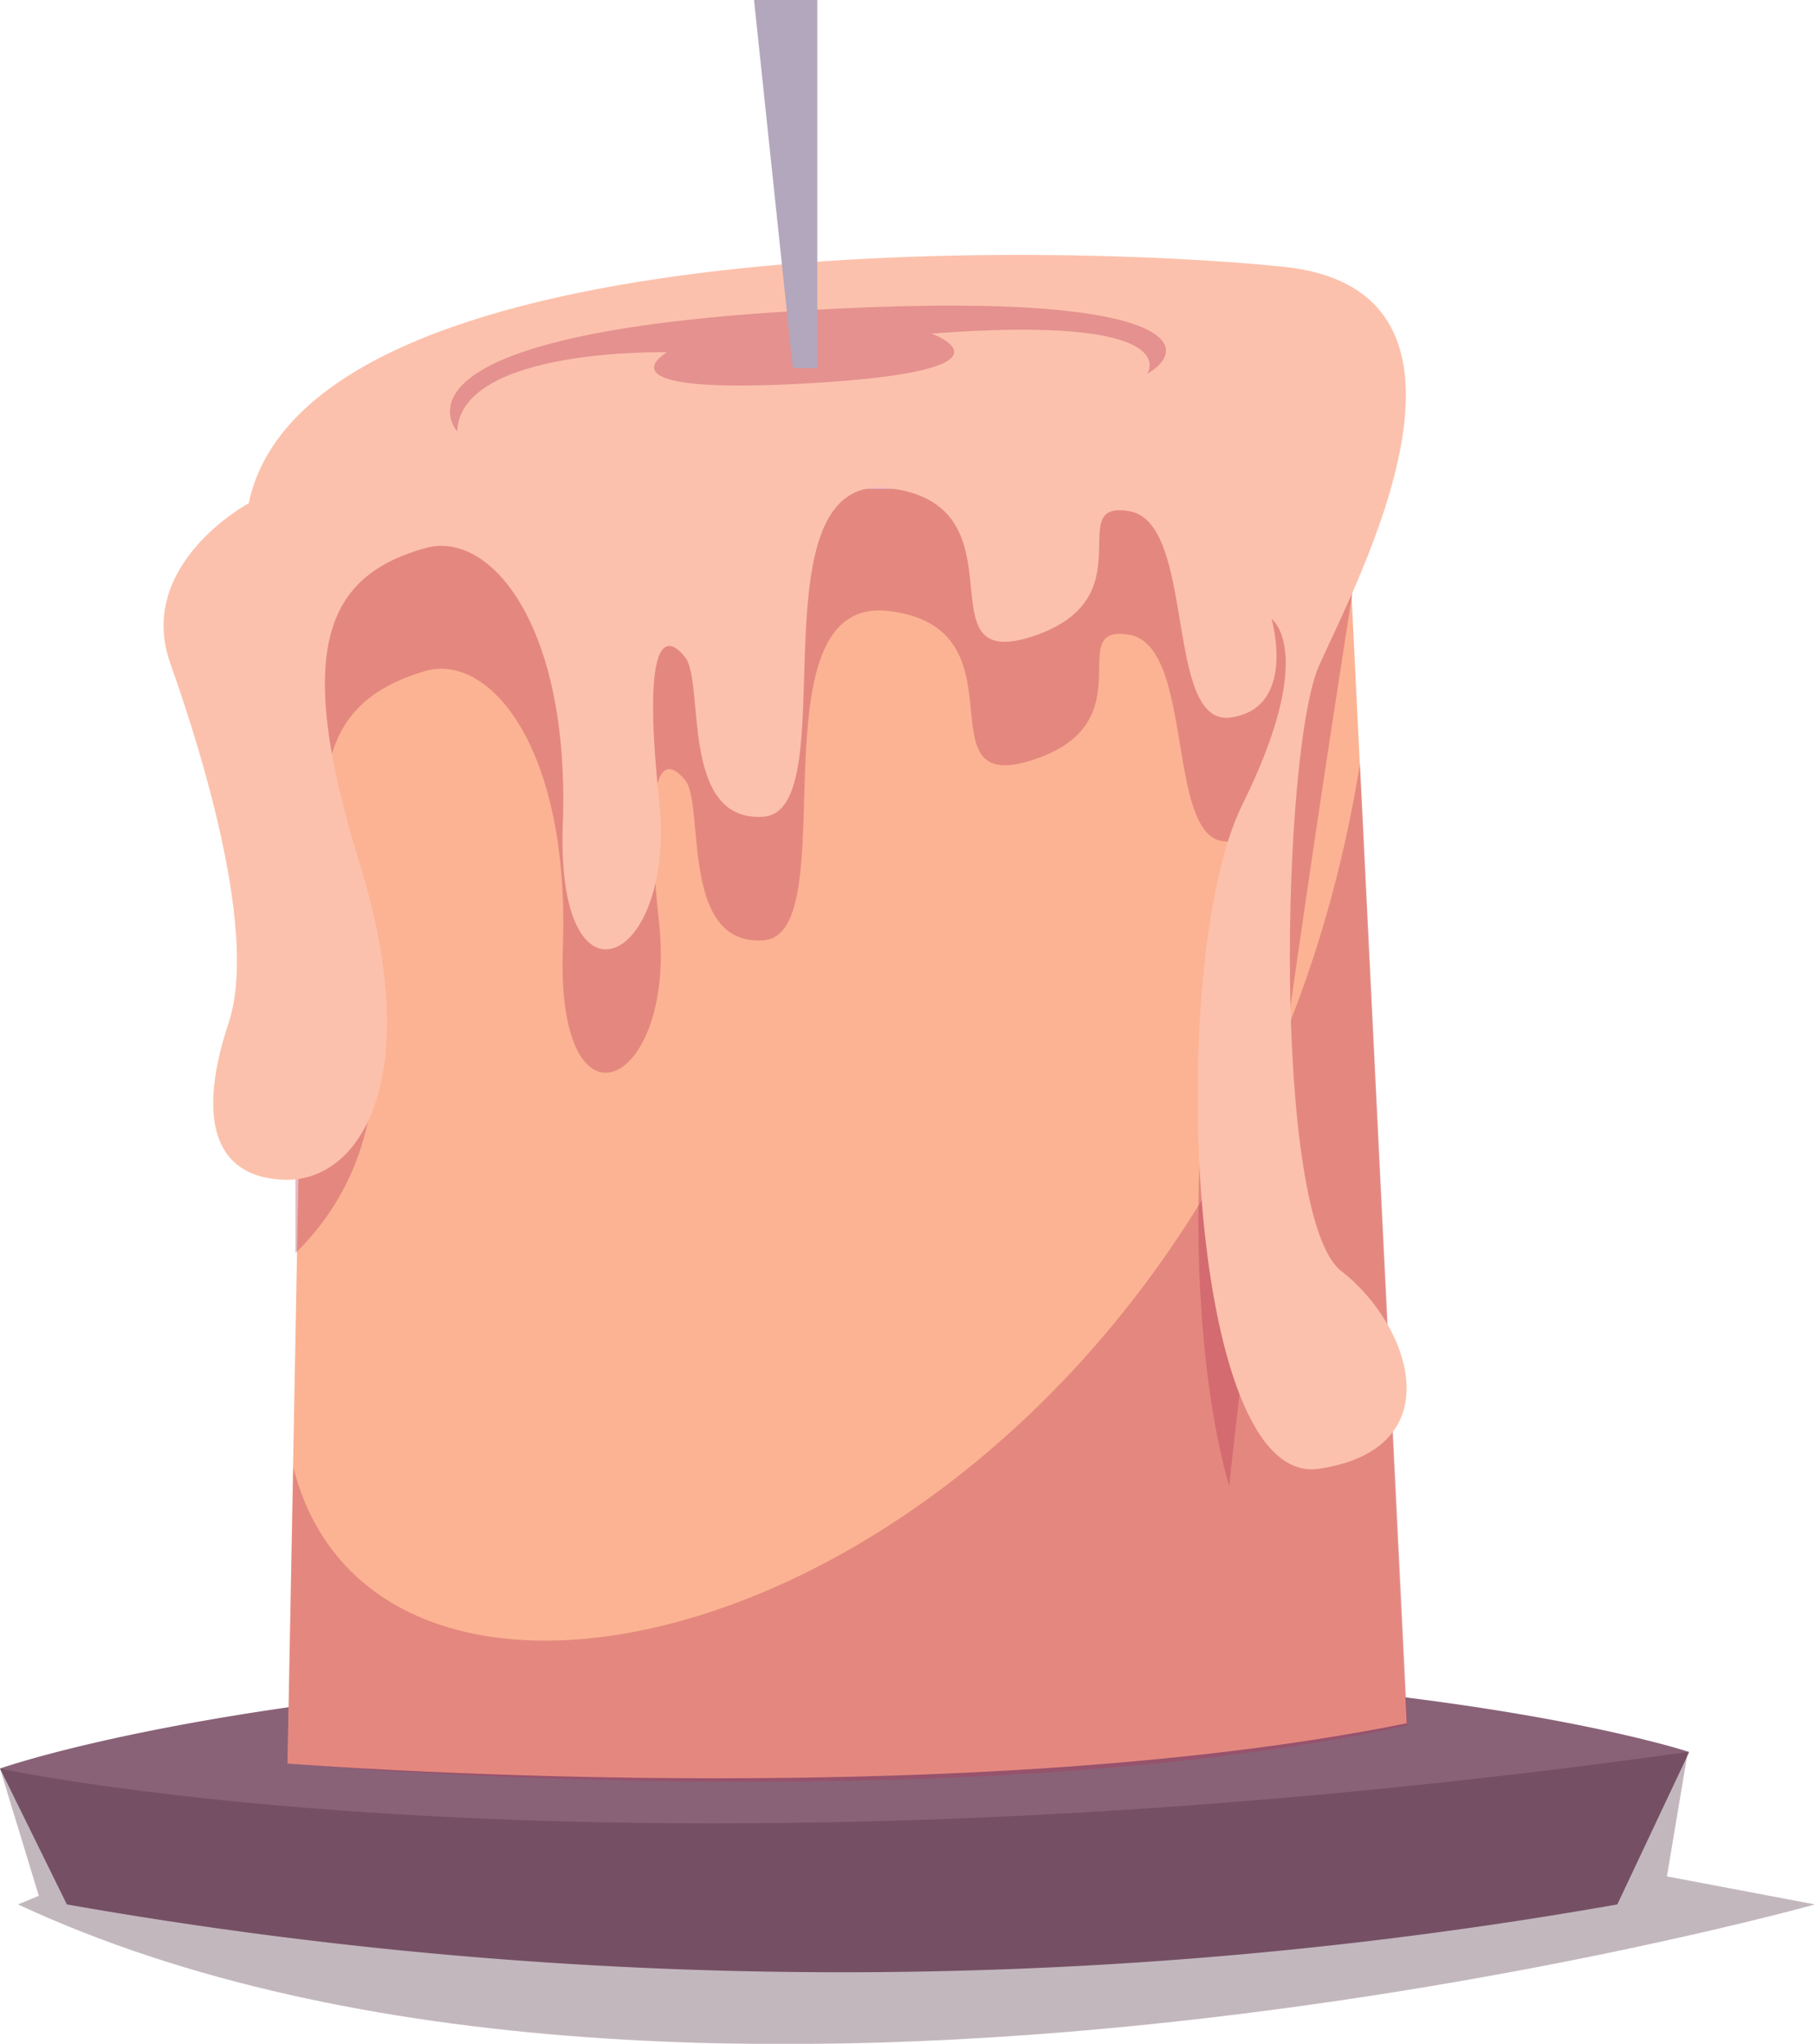 <svg xmlns="http://www.w3.org/2000/svg" viewBox="0 0 25.25 28.43"><defs><style>.cls-1{isolation:isolate;}.cls-2{fill:#896278;}.cls-3{opacity:0.34;}.cls-3,.cls-6{mix-blend-mode:multiply;}.cls-4{fill:#4f2d41;}.cls-5{fill:#fcb393;}.cls-6{fill:#b53356;opacity:0.33;}.cls-7{fill:#fcc1ac;}.cls-8{fill:#b2a7bc;}</style></defs><g class="cls-1"><g id="Layer_2" data-name="Layer 2"><g id="Ñëîé_1" data-name="Ñëîé 1"><path class="cls-2" d="M0,24.6l.93,1.89a62.1,62.1,0,0,0,21.57,0l1-2.12s-3.68-1.23-11.74-1.16S0,24.6,0,24.6Z"/><g class="cls-3"><path class="cls-4" d="M0,24.6s8.52,1.86,23.48-.23l-.29,1.73,2.06.39s-15.62,4.37-25,0l.29-.12Z"/></g><path class="cls-5" d="M4.33,6.8,4,24.53s9.19.73,15.57-.56L18.73,6.8Z"/><path class="cls-6" d="M19.58,24l-.66-13.38C17.09,22.08,5.44,25.76,4.08,20.41L4,24.53S13.24,25.37,19.58,24Z"/><path class="cls-6" d="M7.74,5.86a10.44,10.44,0,0,0-2.46.82l-2,3.43L4.11,14l0,3.43A3.55,3.55,0,0,0,5,13.73c-.93-3-.45-4,.93-4.4.9-.24,2,1.1,1.9,3.85s1.58,1.94,1.34-.33.08-2.34.36-2-.08,2.31,1.09,2.23-.2-4.82,1.75-4.58.4,2.59,2,2.07.4-1.9,1.34-1.74.48,3,1.41,2.87.57-1.38.57-1.38.65.45-.41,2.6c-.73,1.49-.82,5.54-.18,7.75.65-6,2-14.2,2-14.2Z"/><path class="cls-7" d="M5.93,7.62c.9-.24,2,1.09,1.9,3.84s1.58,1.95,1.34-.32.08-2.35.36-2-.08,2.3,1.09,2.22-.2-4.81,1.75-4.57.4,2.59,2,2.06.4-1.9,1.34-1.74.48,3,1.41,2.87.57-1.37.57-1.37.65.45-.41,2.59-.79,9.51,1.07,9.23,1.28-2,.31-2.75-.83-7.25-.31-8.42,2.7-5.22-.5-5.55S4.27,3.17,3.46,7c0,0-1.58.85-1.09,2.23s1.21,3.8.81,5-.29,2.14.77,2.18S5.93,15,5,12,4.55,8,5.93,7.62Z"/><path class="cls-6" d="M6.36,6S5.21,4.73,10.69,4.35s6,.42,5.27.85c0,0,.57-.83-3-.56,0,0,1.39.51-1.68.69s-2-.43-2-.43S6.41,4.83,6.36,6Z"/><polygon class="cls-8" points="10.49 0 11.03 5.12 11.37 5.12 11.37 0 10.49 0"/></g></g></g></svg>